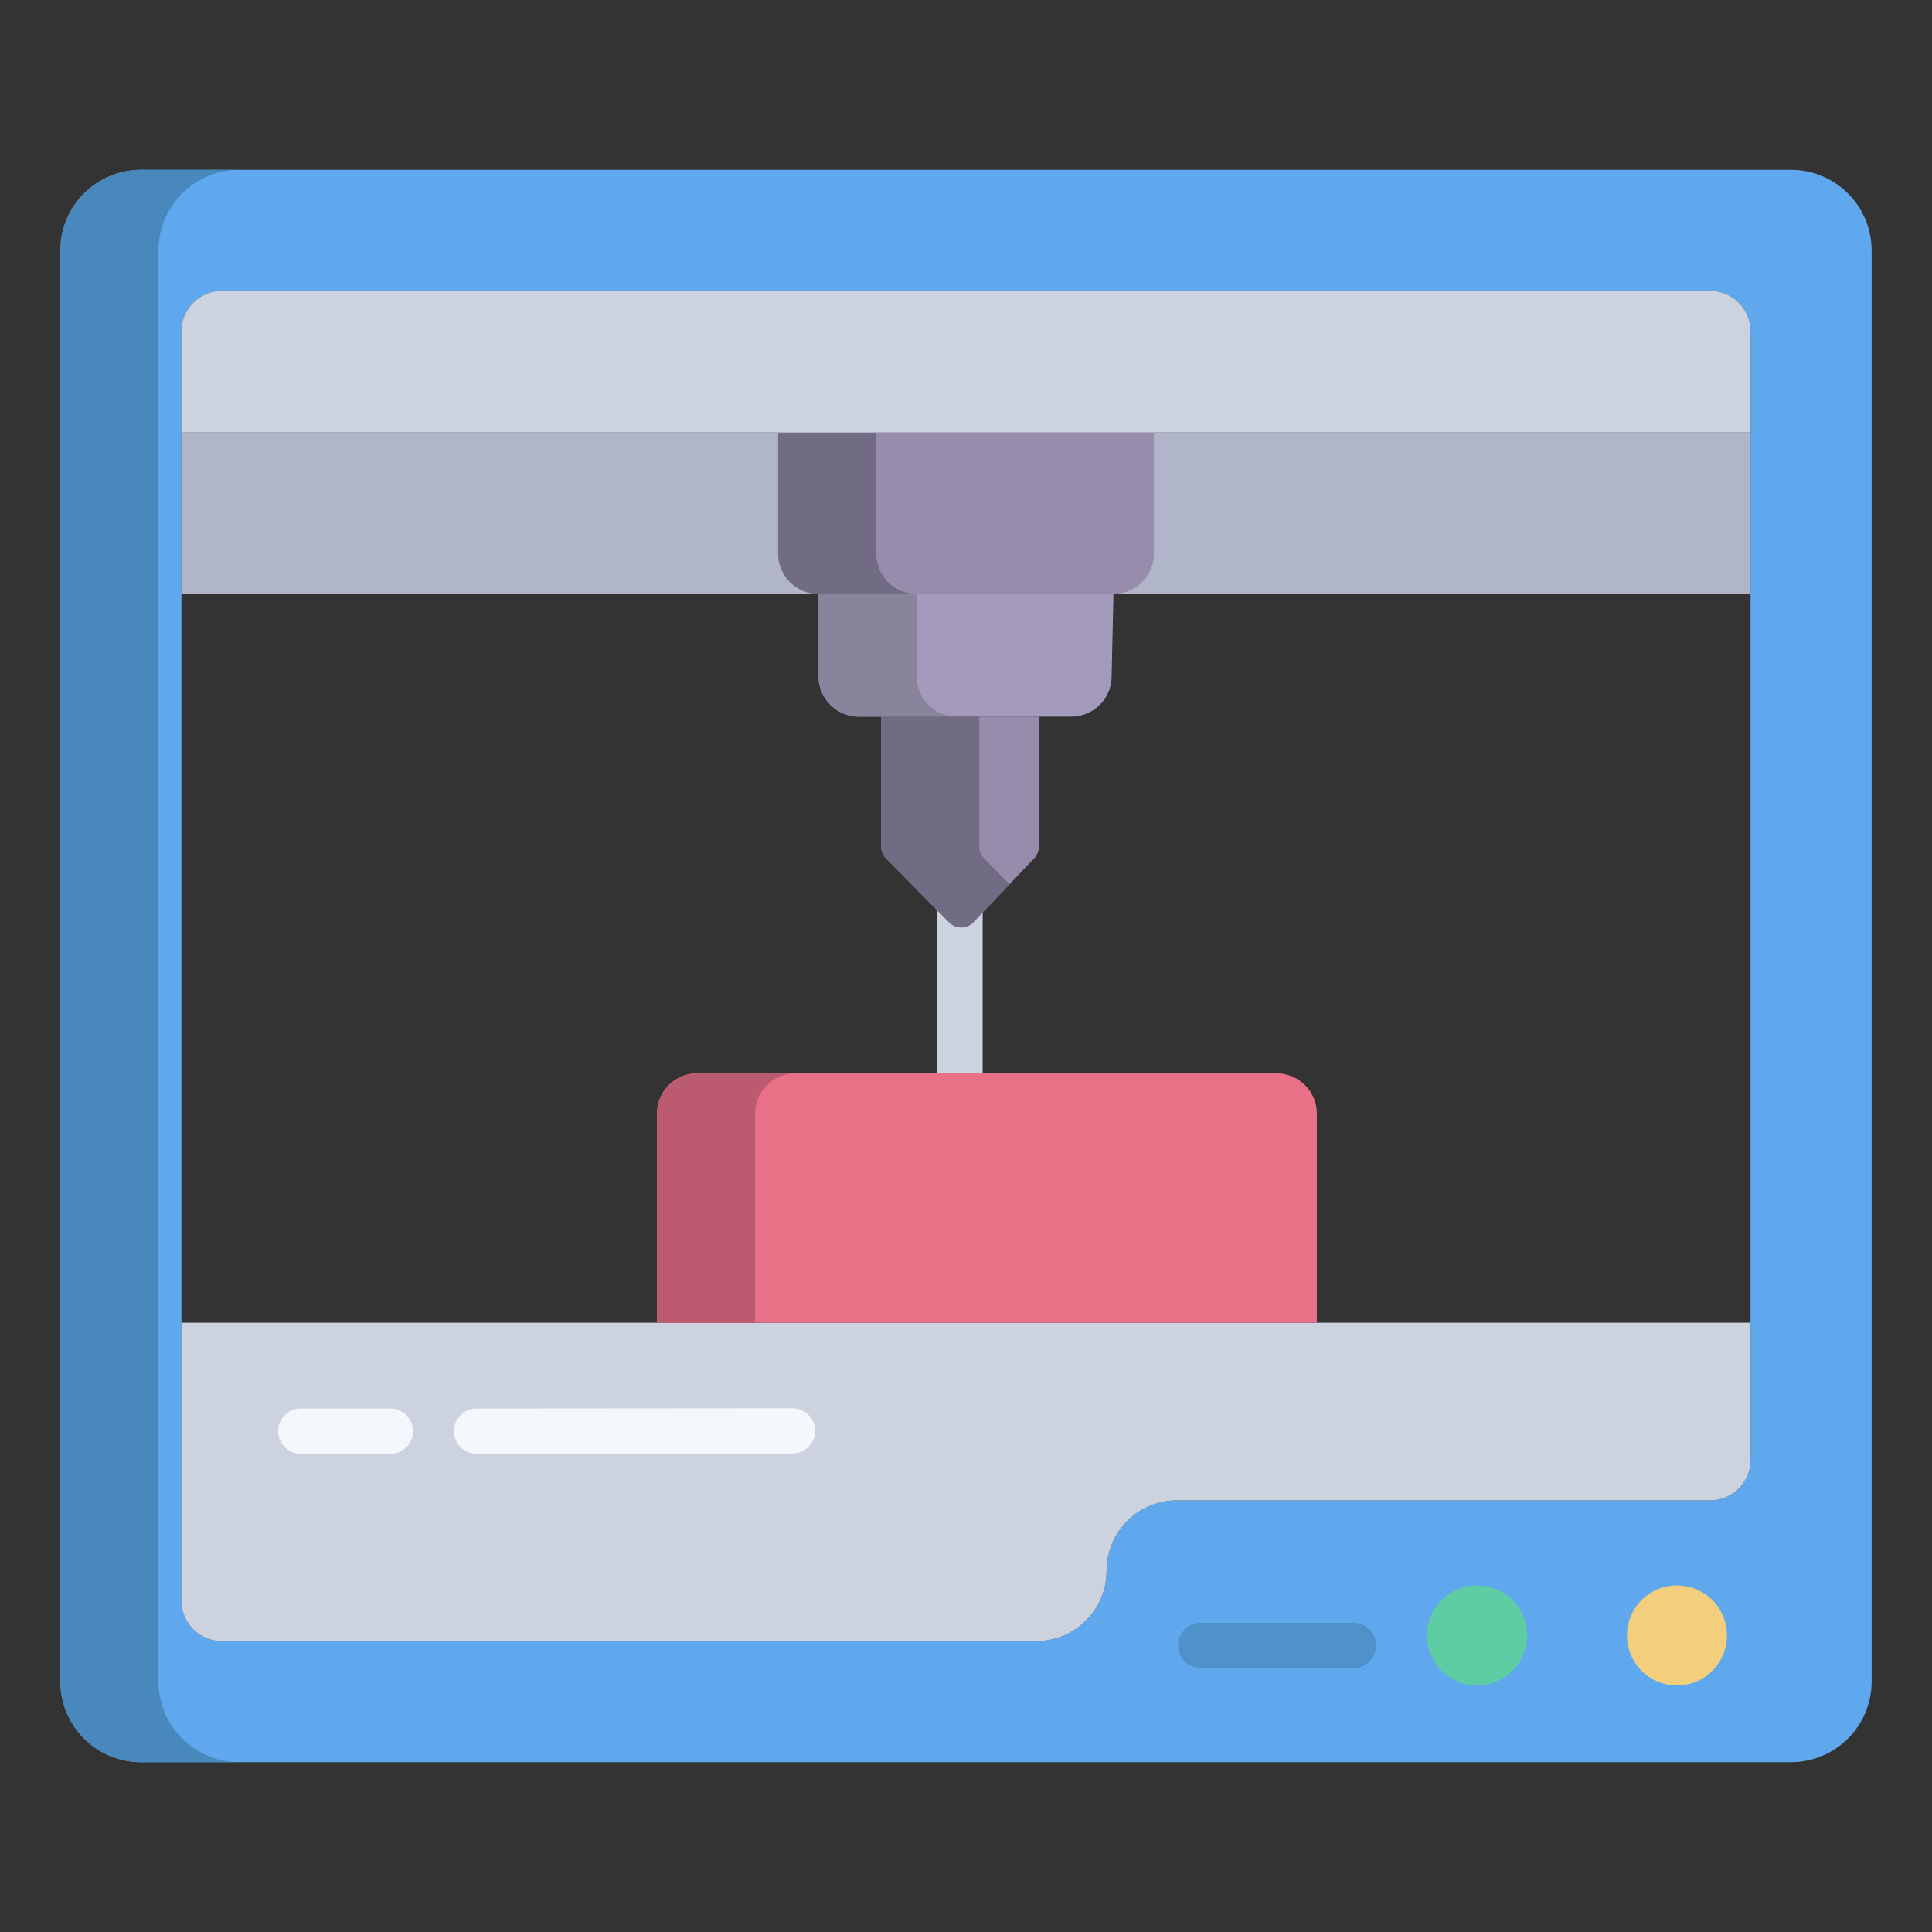 <svg id="Layer_1" height="512" viewBox="0 0 512 512" width="512" xmlns="http://www.w3.org/2000/svg" data-name="Layer 1"><rect x="0" y="0" width="512" height="512" fill="#333333" stroke="none"/><path d="m248.411 239.791h12v46.651h-12z" fill="#ccd3df"/><path d="m474.61 45h-437.22a21.394 21.394 0 0 0 -21.39 21.39v379.22a21.394 21.394 0 0 0 21.39 21.39h437.22a21.394 21.394 0 0 0 21.39-21.39v-379.22a21.394 21.394 0 0 0 -21.39-21.39zm-10.7 341.92a10.691 10.691 0 0 1 -10.7 10.69h-141.29a18.676 18.676 0 0 0 -18.66 18.66 18.659 18.659 0 0 1 -18.66 18.65h-215.81a10.691 10.691 0 0 1 -10.7-10.69v-336.46a10.7 10.7 0 0 1 10.7-10.69h394.42a10.7 10.7 0 0 1 10.7 10.69z" fill="#5fa8ed"/><path d="m48.09 350.53v73.7a10.691 10.691 0 0 0 10.7 10.69h215.81a18.659 18.659 0 0 0 18.66-18.65 18.676 18.676 0 0 1 18.66-18.66h141.29a10.691 10.691 0 0 0 10.7-10.69v-36.39z" fill="#ccd3df"/><path d="m48.09 114.62h415.82v42.78h-415.82z" fill="#b0b5ca"/><path d="m444.42 420.16a13.255 13.255 0 1 1 -13.26 13.25 13.249 13.249 0 0 1 13.26-13.25z" fill="#f3ce7d"/><path d="m391.44 420.16a13.255 13.255 0 1 1 -13.26 13.25 13.256 13.256 0 0 1 13.26-13.25z" fill="#5fcda4"/><path d="m42 445.61v-379.22a21.394 21.394 0 0 1 21.39-21.39h-26a21.394 21.394 0 0 0 -21.39 21.39v379.22a21.394 21.394 0 0 0 21.39 21.39h26a21.394 21.394 0 0 1 -21.39-21.39z" fill="#4888bc"/><path d="m338.28 284.44h-153.48a10.7 10.7 0 0 0 -10.7 10.69v55.4h174.88v-55.4a10.7 10.7 0 0 0 -10.7-10.69z" fill="#e87187"/><path d="m216.92 157.4v21.83a10.7 10.7 0 0 0 10.7 10.69h56.26a10.694 10.694 0 0 0 10.7-10.45l.5-22.07z" fill="#a49bbc"/><path d="m275.3 189.92v34.48a4.4 4.4 0 0 1 -1.22 3.06l-16.13 16.96a4.466 4.466 0 0 1 -6.4.06l-16.75-17a4.478 4.478 0 0 1 -1.28-3.13v-34.43z" fill="#978cac"/><path d="m210.8 284.44h-26a10.7 10.7 0 0 0 -10.7 10.69v55.4h26v-55.4a10.7 10.7 0 0 1 10.7-10.69z" fill="#bc5b6f"/><path d="m242.92 179.23v-21.83h-26v21.83a10.7 10.7 0 0 0 10.7 10.69h26a10.7 10.7 0 0 1 -10.7-10.69z" fill="#89849b"/><path d="m260.8 227.48a4.478 4.478 0 0 1 -1.28-3.13v-34.43h-26v34.43a4.478 4.478 0 0 0 1.28 3.13l16.75 17a4.466 4.466 0 0 0 6.4-.06l9.6-10.092z" fill="#726b84"/><path d="m305.78 114.62v32.08a10.7 10.7 0 0 1 -10.7 10.7h-78.16a10.7 10.7 0 0 1 -10.7-10.7v-32.08z" fill="#978cac"/><path d="m232.22 146.7v-32.08h-26v32.08a10.7 10.7 0 0 0 10.7 10.7h26a10.7 10.7 0 0 1 -10.7-10.7z" fill="#726b84"/><path d="m453.21 77.08h-394.42a10.7 10.7 0 0 0 -10.7 10.69v26.85h415.82v-26.85a10.7 10.7 0 0 0 -10.7-10.69z" fill="#ccd3df"/><path d="m358.7 442.064h-40.5a6 6 0 0 1 0-12h40.5a6 6 0 0 1 0 12z" fill="#4f92c9"/><g fill="#f4f8fc"><path d="m126.308 385.276a6 6 0 0 1 -.005-12l83.709-.068a6 6 0 0 1 0 12l-83.709.068z"/><path d="m103.459 385.276h-23.75a6 6 0 0 1 0-12h23.75a6 6 0 0 1 0 12z"/></g></svg>